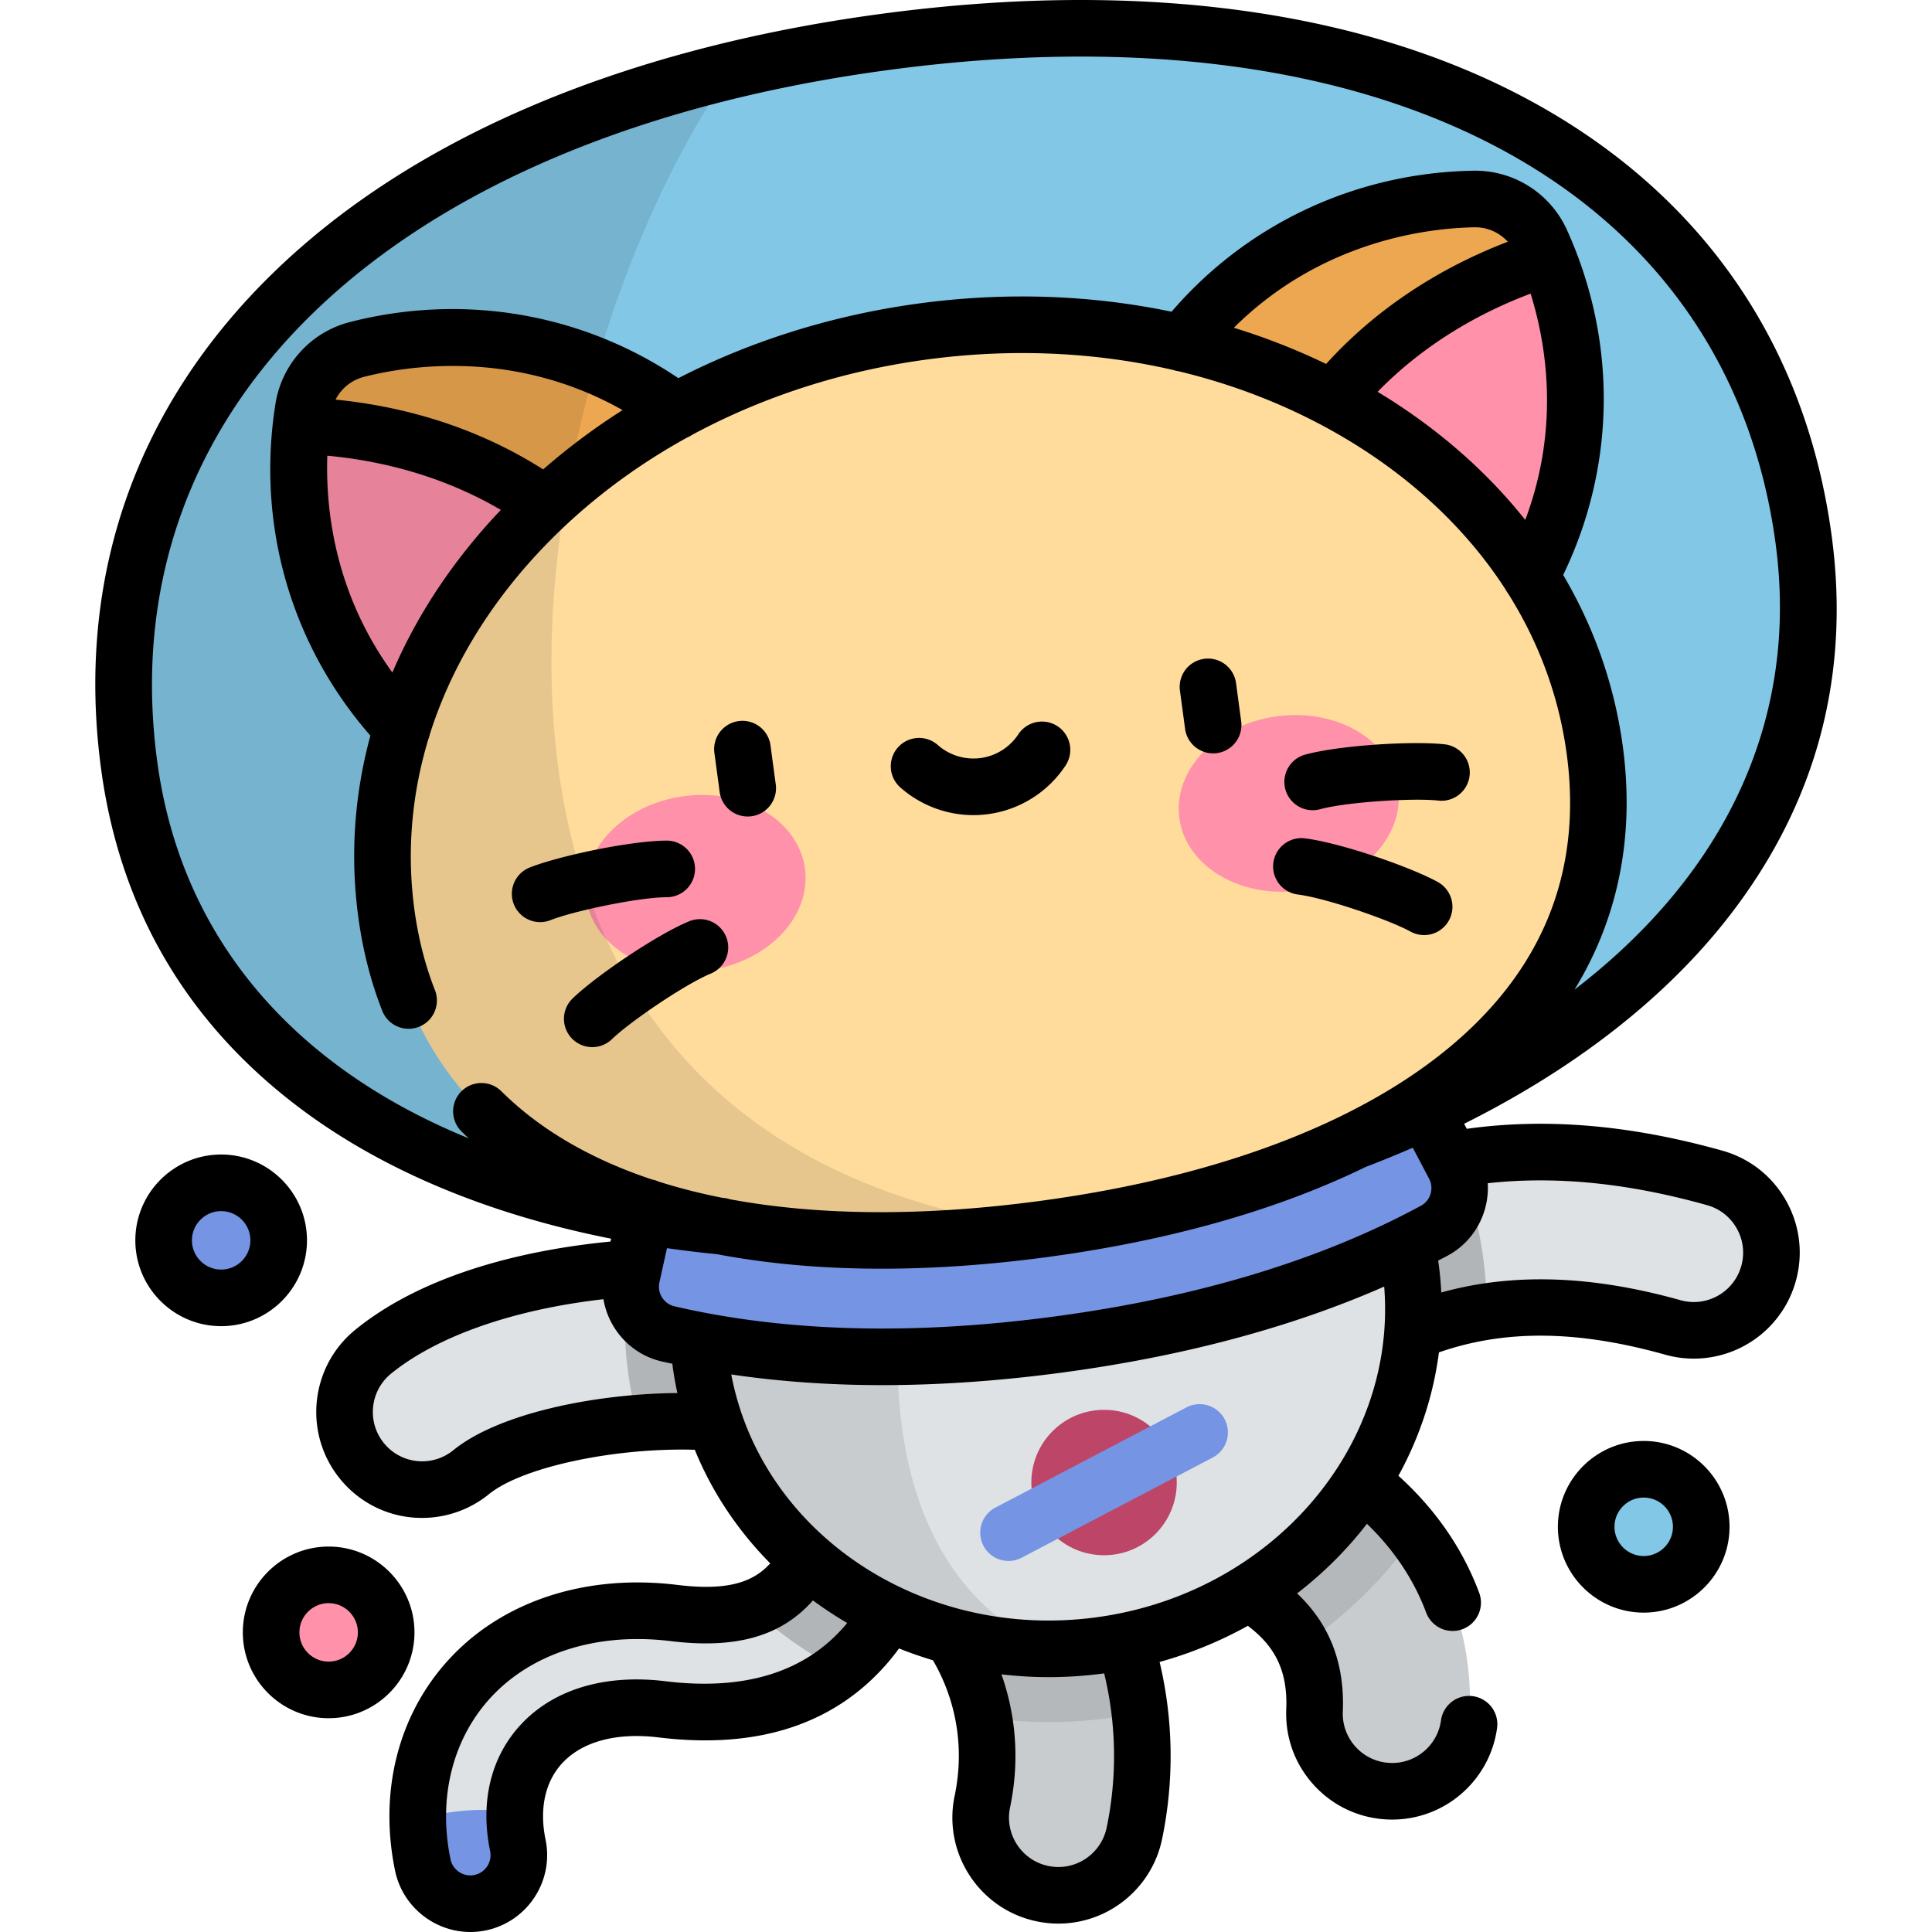 <svg xmlns="http://www.w3.org/2000/svg" viewBox="0 0 511.999 511.999" style="enable-background:new 0 0 511.999 511.999" xml:space="preserve"><path style="fill:#dee2e5" d="M126.342 504.386c-6.633.893-12.921-3.488-14.297-10.142-3.853-18.628.698-36.651 12.484-49.45 12.596-13.677 32.303-19.995 54.069-17.332 31.01 3.795 36.933-12.01 44.729-40.272.999-3.622 2.032-7.367 3.151-10.956 2.115-6.78 9.325-10.561 16.105-8.448 6.781 2.115 10.562 9.326 8.448 16.105-.993 3.182-1.924 6.56-2.911 10.137-3.802 13.787-8.112 29.414-18.284 41.412-12.336 14.551-30.625 20.456-54.363 17.552-13.638-1.668-25.01 1.609-32.025 9.226-6.194 6.726-8.401 16.249-6.216 26.816 1.439 6.955-3.033 13.759-9.989 15.198-.3.063-.601.114-.901.154z"/><path style="fill:#7694e4" d="M126.342 504.386c.299-.04.6-.092.901-.154 6.955-1.439 11.427-8.243 9.989-15.198-.608-2.941-.864-5.797-.8-8.539-8.358-1.839-18.583-.43-25.697 1.62a63.586 63.586 0 0 0 1.311 12.128c1.376 6.655 7.664 11.036 14.296 10.143z"/><path style="fill:#dee2e5" d="M283.216 502.091c-2.256.304-4.6.236-6.955-.256-11.124-2.324-18.257-13.225-15.934-24.349 5.122-24.518-6.496-44.642-15.022-51.567-8.821-7.164-10.164-20.123-2.999-28.944 7.164-8.822 20.123-10.163 28.943-2.999 11.083 9.001 20.216 22.445 25.715 37.855 6.164 17.277 7.426 35.973 3.646 54.07-1.832 8.769-8.995 15.059-17.394 16.19z"/><path style="opacity:.1;enable-background:new" d="M283.216 502.091c-2.256.304-4.6.236-6.955-.256-11.124-2.324-18.257-13.225-15.934-24.349 5.122-24.518-6.496-44.642-15.022-51.567-8.821-7.164-10.164-20.123-2.999-28.944 7.164-8.822 20.123-10.163 28.943-2.999 11.083 9.001 20.216 22.445 25.715 37.855 6.164 17.277 7.426 35.973 3.646 54.07-1.832 8.769-8.995 15.059-17.394 16.19z"/><path style="fill:#dee2e5" d="M114.645 394.572c-6.867.926-14.037-1.64-18.73-7.409-7.17-8.816-5.836-21.775 2.98-28.946 27.093-22.034 79.041-25.458 105.619-20.835 11.195 1.948 18.692 12.603 16.744 23.798-1.948 11.195-12.601 18.693-23.798 16.744-21.484-3.738-58.658.879-72.6 12.218a20.474 20.474 0 0 1-10.215 4.43zM371.699 474.524c-1.18.159-2.389.217-3.62.166-11.354-.469-20.178-10.053-19.71-21.407.83-20.088-11.342-28.342-23.881-35.075l-.552-.297c-10.007-5.384-13.755-17.861-8.372-27.868 5.384-10.007 17.862-13.755 27.869-8.371l.522.28c11.746 6.308 47.494 25.502 45.531 73.029-.418 10.123-8.083 18.236-17.787 19.543z"/><path style="opacity:.1;enable-background:new" d="M371.699 474.524c-1.18.159-2.389.217-3.62.166-11.354-.469-20.178-10.053-19.71-21.407.83-20.088-11.342-28.342-23.881-35.075l-.552-.297c-10.007-5.384-13.755-17.861-8.372-27.868 5.384-10.007 17.862-13.755 27.869-8.371l.522.28c11.746 6.308 47.494 25.502 45.531 73.029-.418 10.123-8.083 18.236-17.787 19.543z"/><path style="fill:#dee2e5" d="M451.602 352.368a20.483 20.483 0 0 1-8.291-.586c-31.183-8.741-56.467-6.71-79.566 6.395-9.887 5.607-22.442 2.138-28.049-7.744-5.607-9.884-2.14-22.442 7.744-28.049 32.816-18.614 69.116-21.959 110.979-10.226 10.942 3.067 17.326 14.424 14.258 25.366-2.287 8.157-9.181 13.78-17.075 14.844z"/><path style="opacity:.2;enable-background:new" d="M229.837 435.439c10.171-11.998 14.481-27.624 18.284-41.412.986-3.577 1.918-6.955 2.911-10.137 2.114-6.78-1.668-13.991-8.448-16.106-6.78-2.113-13.991 1.668-16.105 8.448-1.119 3.589-2.152 7.334-3.151 10.956-5.626 20.4-10.282 34.305-24.097 39.038a109.348 109.348 0 0 0 5.136 4.458c5.604 4.559 11.653 8.532 18.023 11.928a50.555 50.555 0 0 0 7.447-7.173z"/><path style="opacity:.1;enable-background:new" d="M369.601 413.812a112.684 112.684 0 0 0 5.348-7.056c-10.728-13.918-24.512-21.324-30.993-24.804l-.522-.28c-10.007-5.384-22.485-1.635-27.869 8.371-5.383 10.007-1.636 22.484 8.372 27.868l.552.297c8.157 4.38 16.154 9.407 20.522 17.913a114.57 114.57 0 0 0 24.59-22.309zM294.138 455.279a123.24 123.24 0 0 0 7.945-1.338 99.332 99.332 0 0 0-5.119-22.108c-5.499-15.41-14.631-28.854-25.715-37.855-8.82-7.164-21.779-5.823-28.943 2.999-7.165 8.821-5.822 21.78 2.999 28.944 5.732 4.656 12.855 15.283 15.355 29.195a119.46 119.46 0 0 0 17.152 1.262c5.421 0 10.913-.37 16.326-1.099z"/><path style="opacity:.2;enable-background:new" d="M335.696 350.433c5.607 9.883 18.162 13.351 28.049 7.744 9.613-5.453 19.606-8.982 30.243-10.622.018-4.704-.282-9.437-.92-14.175a101.807 101.807 0 0 0-7.203-26.226c-14.828 2.502-28.922 7.57-42.425 15.229-9.884 5.608-13.351 18.166-7.744 28.05zM221.259 361.18c1.948-11.196-5.549-21.85-16.744-23.798-9.965-1.733-23.497-2.336-37.949-1.25a101.451 101.451 0 0 0 2.606 40.993c10.263-.819 20.348-.582 28.289.799 11.197 1.95 21.85-5.547 23.798-16.744z"/><ellipse transform="scale(-1) rotate(82.328 398.759 -319.988)" style="fill:#dee2e5" cx="279.758" cy="348.626" rx="88.187" ry="94.897"/><path style="opacity:.1;enable-background:new" d="M277.687 436.957c-46.781-22.428-41.251-82.058-37.361-108.332l-7.522-55.846c-32.256 17.738-51.984 52.148-47.083 88.531 5.917 43.932 45.7 75.589 91.966 75.647z"/><path style="fill:#82c7e6" d="M477.977 143.021c13.107 97.308-79.144 163.284-201.682 179.79S47.335 300.102 34.228 202.794 97.155 29.611 234.312 11.136C371.469-7.339 464.87 45.712 477.977 143.021z"/><path style="fill:#7694e4" d="M276.682 325.683c-39.037 5.258-75.648 3.823-105.222-5.712l-4.033 18.266c-1.515 6.86 2.773 13.658 9.616 15.25 29.997 6.977 65.264 7.968 103.759 2.783s72.243-15.473 99.325-30.138c6.177-3.345 8.514-11.036 5.238-17.25l-8.723-16.548c-25.997 17.02-60.924 28.091-99.96 33.349z"/><path style="fill:#eda751" d="M202.123 204.804c16.324-17.922 25.12-45.502-6.001-80.328-31.367-35.101-71.626-39.536-101.556-31.857a19.19 19.19 0 0 0-14.157 15.542c-4.859 30.514 3.306 70.186 41.175 98.148 37.574 27.743 64.215 16.417 80.539-1.505z"/><path style="fill:#ff91ab" d="M79.79 112.813c-3.338 29.808 5.82 66.932 41.795 93.495 32.567 24.047 56.915 18.735 73.457 5.224-23.745-82.526-80.934-97.555-115.252-98.719z"/><path style="fill:#eda751" d="M316.598 189.384c-20.484-12.964-36.264-37.233-15.467-79.053 20.961-42.151 58.612-57.08 89.507-57.594a19.187 19.187 0 0 1 17.764 11.243c12.76 28.141 15.383 68.559-13.738 105.545-28.893 36.696-57.581 32.823-78.066 19.859z"/><path style="fill:#ff91ab" d="M410.231 68.303c11.106 27.863 12.097 66.087-15.567 101.222-25.043 31.807-49.929 33.127-69.456 24.475 1.061-85.87 52.235-115.495 85.023-125.697z"/><path style="fill:#ffdc9c" d="M422.627 198.833c9.862 73.214-57.51 114.937-145.945 126.849-88.435 11.912-164.445-10.498-174.307-83.712S156.208 99.748 244.644 87.836s168.12 37.784 177.983 110.997z"/><ellipse transform="scale(-1) rotate(82.328 267.719 -210.84)" style="fill:#ff91ab" cx="184.333" cy="234.061" rx="23.296" ry="29.249"/><ellipse transform="rotate(82.328 341.521 212.928)" style="fill:#ff91ab" cx="341.505" cy="212.918" rx="23.296" ry="29.249"/><circle style="fill:#bd4568" cx="292.583" cy="392.885" r="19.27"/><path style="fill:#7694e4" d="M267.277 413.667a7.5 7.5 0 0 1-3.489-14.144l50.636-26.552a7.5 7.5 0 0 1 6.967 13.284l-50.636 26.552a7.464 7.464 0 0 1-3.478.86z"/><circle style="fill:#82c7e6" cx="435.595" cy="404.615" r="15.243"/><circle style="fill:#7694e4" cx="58.61" cy="328.704" r="15.243"/><circle style="fill:#ff91ab" cx="87.091" cy="432.595" r="15.243"/><path style="opacity:.1;enable-background:new" d="M193.882 18.65C82.437 45.493 22.472 115.518 34.228 202.794c9.93 73.719 73.422 114.086 156.898 122.153 25.504 4.865 54.775 4.882 85.555.736a3.17 3.17 0 0 0 .096-.014C95.488 301.783 139.033 96.211 193.882 18.65z"/><path d="M347.861 214.716c.651 0 1.313-.086 1.972-.264 7.143-1.941 24.778-3.02 31.342-2.29 4.12.462 7.825-2.507 8.285-6.623a7.5 7.5 0 0 0-6.623-8.285c-8.334-.93-27.743.224-36.938 2.722a7.502 7.502 0 0 0 1.962 14.74zM81.353 328.703c0-12.541-10.203-22.744-22.744-22.744s-22.743 10.203-22.743 22.744c0 12.54 10.203 22.743 22.743 22.743s22.744-10.202 22.744-22.743zm-22.745 7.743c-4.27 0-7.743-3.474-7.743-7.743 0-4.27 3.474-7.744 7.743-7.744 4.27 0 7.744 3.474 7.744 7.744s-3.474 7.743-7.744 7.743zm28.487 73.409c-12.541 0-22.743 10.203-22.743 22.743 0 12.541 10.203 22.744 22.743 22.744 12.541 0 22.744-10.203 22.744-22.744 0-12.54-10.203-22.743-22.744-22.743zm0 30.487c-4.27 0-7.743-3.474-7.743-7.744s3.474-7.743 7.743-7.743c4.27 0 7.744 3.474 7.744 7.743 0 4.271-3.474 7.744-7.744 7.744zm369.348-135.406c-24.345-6.824-46.566-8.721-67.733-5.792l-.701-1.331c29.109-14.534 52.83-32.931 69.477-54.048 23.592-29.925 32.987-64.158 27.924-101.747-6.805-50.519-34.17-90.262-79.139-114.935C361.583 2.565 301.77-5.52 233.31 3.702c-68.464 9.222-124.001 32.844-160.609 68.314-36.837 35.691-52.712 81.26-45.907 131.779 5.063 37.588 23.181 68.115 53.851 90.731 21.641 15.958 49.385 27.423 81.302 33.737l-.168.761c-18.643 1.797-47.745 7.212-67.617 23.373-12.01 9.768-13.834 27.486-4.066 39.497 5.404 6.644 13.32 10.368 21.715 10.368 1.27 0 2.551-.085 3.835-.258a28.047 28.047 0 0 0 13.946-6.043c8.878-7.22 33.434-12.375 54.536-11.756 4.617 11.329 11.469 21.488 19.993 30.103-4.463 4.942-11.2 7.352-24.613 5.709-24.189-2.963-46.244 4.218-60.497 19.695-13.443 14.597-18.66 35.025-14.312 56.049 1.971 9.527 10.448 16.238 19.944 16.237a20.291 20.291 0 0 0 4.118-.424c10.994-2.274 18.088-13.068 15.814-24.061-1.683-8.137-.124-15.317 4.388-20.216 5.335-5.792 14.423-8.225 25.598-6.863 26.397 3.229 46.922-3.548 60.995-20.147a62.497 62.497 0 0 0 2.691-3.433 104.952 104.952 0 0 0 8.98 3.126c3.733 6.327 9.261 19.193 5.756 35.971-3.165 15.154 6.589 30.058 21.743 33.224 1.906.398 3.832.597 5.758.597 1.245 0 2.491-.083 3.73-.25 11.769-1.585 21.307-10.462 23.734-22.089a107.958 107.958 0 0 0-.641-46.996 107.118 107.118 0 0 0 23.388-9.58c6.572 4.988 10.628 11.171 10.176 22.114-.31 7.493 2.317 14.658 7.397 20.175 5.08 5.517 12.005 8.725 19.494 9.035a28.258 28.258 0 0 0 4.934-.227c12.506-1.685 22.398-11.599 24.058-24.111a7.5 7.5 0 0 0-14.869-1.972c-.772 5.821-5.374 10.433-11.189 11.216-.759.102-1.534.139-2.312.105a12.99 12.99 0 0 1-9.08-4.208 12.992 12.992 0 0 1-3.445-9.396c.629-15.23-5.292-24.874-12.115-31.317 7.001-5.394 13.222-11.605 18.508-18.449 7.151 6.897 12.421 14.78 15.692 23.524a7.5 7.5 0 0 0 7.025 4.874c.873 0 1.761-.153 2.627-.478a7.5 7.5 0 0 0 4.397-9.652c-4.382-11.715-11.572-22.115-21.397-30.999 5.549-10.108 9.25-21.156 10.733-32.696 17.565-6.103 36.752-5.897 59.955.606a27.9 27.9 0 0 0 11.316.797 28.064 28.064 0 0 0 23.295-20.251c2.024-7.221 1.116-14.799-2.559-21.336-3.672-6.536-9.673-11.251-16.893-13.275zM132.86 289.187a7.5 7.5 0 0 0-10.606.046 7.498 7.498 0 0 0 .046 10.606 94.6 94.6 0 0 0 1.91 1.831c-47.175-19.268-76.345-53.831-82.547-99.876-6.144-45.609 8.199-86.76 41.478-119.004 34.288-33.221 86.909-55.429 152.173-64.22 65.266-8.792 121.886-1.3 163.743 21.666 40.624 22.289 65.346 58.178 71.489 103.787 6.207 46.085-12.817 87.164-53.281 118.237 11.59-18.917 15.992-40.696 12.795-64.427-2.18-16.186-7.563-31.498-15.805-45.463 13.959-28.855 14.374-61.948.98-91.487a26.684 26.684 0 0 0-24.72-15.645c-31.136.518-60.033 14.078-80.035 37.37-21.38-4.463-44.02-5.277-66.836-2.204-22.817 3.074-44.434 9.849-63.87 19.81-25.451-17.169-56.905-22.601-87.07-14.86a26.643 26.643 0 0 0-19.699 21.628c-5.101 32.03 4.055 63.834 25.153 87.967-4.254 15.647-5.394 31.837-3.214 48.024 1.192 8.854 3.344 17.266 6.394 25.001a7.501 7.501 0 0 0 13.955-5.503c-2.607-6.61-4.451-13.844-5.482-21.5-2.046-15.19-.733-30.425 3.716-45.116.164-.411.294-.832.383-1.261 5.342-16.915 14.861-33.082 28.252-47.591a149.77 149.77 0 0 1 7.313-7.385c.091-.077.174-.167.262-.249 9.641-9.047 20.544-16.908 32.422-23.448a7.486 7.486 0 0 0 1.284-.694c18.729-10.102 39.826-16.943 62.206-19.957 22.378-3.016 44.533-2.001 65.268 2.785.466.158.943.268 1.424.33 13.099 3.143 25.614 7.801 37.241 13.915.074.042.149.076.224.115a149.98 149.98 0 0 1 9.33 5.36c16.752 10.448 30.21 23.519 39.837 38.418.199.391.436.763.704 1.115 8.178 12.99 13.475 27.333 15.521 42.525 4.297 31.898-6.916 58.655-33.328 79.527a129.65 129.65 0 0 1-9.458 6.786c-5.113 3.341-10.633 6.47-16.533 9.376a7.669 7.669 0 0 0-.48.24c-21.832 10.674-48.833 18.326-79.712 22.485-30.913 4.165-58.658 3.944-82.226-.428a7.512 7.512 0 0 0-1.607-.34c-.136-.013-.27-.029-.405-.042-5.908-1.168-11.541-2.604-16.891-4.302a7.57 7.57 0 0 0-1.474-.491c-.05-.011-.1-.015-.151-.025-16.243-5.368-29.762-13.21-40.073-23.432zM405.628 77.813c4.352 14.013 7.648 35.832-1.419 59.973-9.918-12.478-22.39-23.538-37.14-32.736-.66-.411-1.328-.809-1.994-1.211 13.08-13.401 28.133-21.352 40.553-26.026zm-54.195 18.636a174.179 174.179 0 0 0-24.452-9.591c23.403-23.252 51.794-26.422 63.782-26.621 3.381-.069 6.59 1.377 8.818 3.826-14.82 5.677-32.849 15.511-48.148 32.386zm-262.499 9.457a11.645 11.645 0 0 1 7.495-6.023c11.614-2.98 39.831-7.435 68.554 8.796a174.19 174.19 0 0 0-21.042 15.719c-19.221-12.226-39.212-16.938-55.007-18.492zm43.805 29.228c-.536.564-1.075 1.124-1.603 1.696-11.79 12.773-20.892 26.739-27.154 41.397-15.133-20.881-17.726-42.795-17.238-57.46 13.215 1.221 29.835 4.906 45.995 14.367zm-12.609 249.19a13.051 13.051 0 0 1-6.486 2.816c-4.556.612-9.011-1.146-11.909-4.708-4.549-5.594-3.7-13.846 1.894-18.395 12.285-9.991 32.498-17.024 56.29-19.733 1.321 7.863 7.225 14.584 15.426 16.491.936.218 1.894.406 2.839.612.037.299.064.609.104.905a90.46 90.46 0 0 0 1.221 6.856c-21.7.183-47.281 5.317-59.379 15.156zm103.986 46.265c-10.601 12.503-26.66 17.533-47.733 14.958-16.1-1.97-29.756 2.147-38.453 11.59-7.874 8.551-10.731 20.418-8.043 33.416a5.365 5.365 0 0 1-4.546 6.399c-2.771.371-5.384-1.485-5.952-4.229-3.357-16.232.527-31.85 10.656-42.85 10.94-11.879 28.306-17.335 47.642-14.968 17.33 2.119 29.318-1.233 37.751-10.775a101.145 101.145 0 0 0 9.07 5.973c-.131.162-.259.329-.392.486zm69.152 53.779a13.098 13.098 0 0 1-11.053 10.29 13.07 13.07 0 0 1-4.42-.164c-7.058-1.475-11.601-8.416-10.126-15.474 2.971-14.222.89-26.32-2.271-35.303 4.098.477 8.258.742 12.471.742 4.835 0 9.742-.323 14.678-.988l.069-.01a92.909 92.909 0 0 1 .652 40.907zm-2.723-55.764c-46.331 6.247-88.816-22.394-96.751-64.356 12.692 1.867 26.032 2.824 39.994 2.824 15.301 0 31.331-1.122 48.014-3.369 31.9-4.297 60.406-11.932 85.021-22.743 3.44 42.559-29.959 81.405-76.278 87.644zm86.011-109.067c-26.534 14.369-59.088 24.227-96.755 29.301-37.669 5.075-71.671 4.181-101.06-2.655-2.826-.657-4.617-3.496-3.991-6.327l.455-2.059.01-.043 1.54-6.977c4.344.621 8.752 1.155 13.225 1.593 13.426 2.551 28.021 3.851 43.643 3.851 13.914 0 28.645-1.027 44.061-3.103 32.412-4.366 60.945-12.494 84.268-23.883a299.929 299.929 0 0 0 12.443-5.079l3.512 6.663.028.053.796 1.511c1.351 2.562.376 5.773-2.175 7.154zm84.898 15.963a13.075 13.075 0 0 1-10.855 9.435c-1.76.236-3.529.111-5.264-.375-23.61-6.617-44.457-7.288-63.381-2.04a89.964 89.964 0 0 0-.694-7.55c-.039-.294-.095-.598-.138-.894.858-.45 1.729-.89 2.576-1.349 7.148-3.871 11.037-11.502 10.573-19.162 18.065-1.973 37.169-.059 58.122 5.815a12.992 12.992 0 0 1 7.869 6.183 12.978 12.978 0 0 1 1.192 9.937zm-25.855 46.372c-12.541 0-22.743 10.203-22.743 22.744s10.202 22.743 22.743 22.743 22.743-10.203 22.743-22.743c0-12.542-10.202-22.744-22.743-22.744zm0 30.486c-4.27 0-7.743-3.474-7.743-7.743 0-4.27 3.474-7.744 7.743-7.744 4.27 0 7.743 3.474 7.743 7.744s-3.473 7.743-7.743 7.743zM184.188 230.252a7.5 7.5 0 0 0-7.499-7.481h-.019c-9.528.024-28.55 4.048-36.341 7.149a7.5 7.5 0 0 0 5.548 13.936c6.135-2.442 23.428-6.067 30.831-6.085a7.5 7.5 0 0 0 7.48-7.519zm6.514-20.485a7.501 7.501 0 1 0 14.866-2.002l-1.379-10.238a7.5 7.5 0 0 0-14.866 2.002l1.379 10.238zm153.248 27.287c7.345.928 24.063 6.648 29.851 9.825a7.5 7.5 0 0 0 10.184-2.966 7.501 7.501 0 0 0-2.967-10.184c-7.35-4.034-25.734-10.364-35.189-11.558-4.096-.511-7.861 2.392-8.38 6.501a7.5 7.5 0 0 0 6.501 8.382zm-151.538 11.154a7.499 7.499 0 0 0-9.802-4.051c-8.802 3.653-24.855 14.622-30.875 20.457a7.5 7.5 0 1 0 10.441 10.77c4.74-4.595 19.347-14.535 26.186-17.374a7.5 7.5 0 0 0 4.05-9.802zm46.255-39.467a29.272 29.272 0 0 0 23.207 7.012 29.266 29.266 0 0 0 20.522-12.902 7.5 7.5 0 0 0-12.524-8.258 14.261 14.261 0 0 1-10.002 6.294 14.27 14.27 0 0 1-11.313-3.423 7.5 7.5 0 1 0-9.89 11.277zm75.392-15.59a7.5 7.5 0 1 0 14.866-2.002l-1.379-10.238a7.501 7.501 0 0 0-14.866 2.002l1.379 10.238z"/></svg>